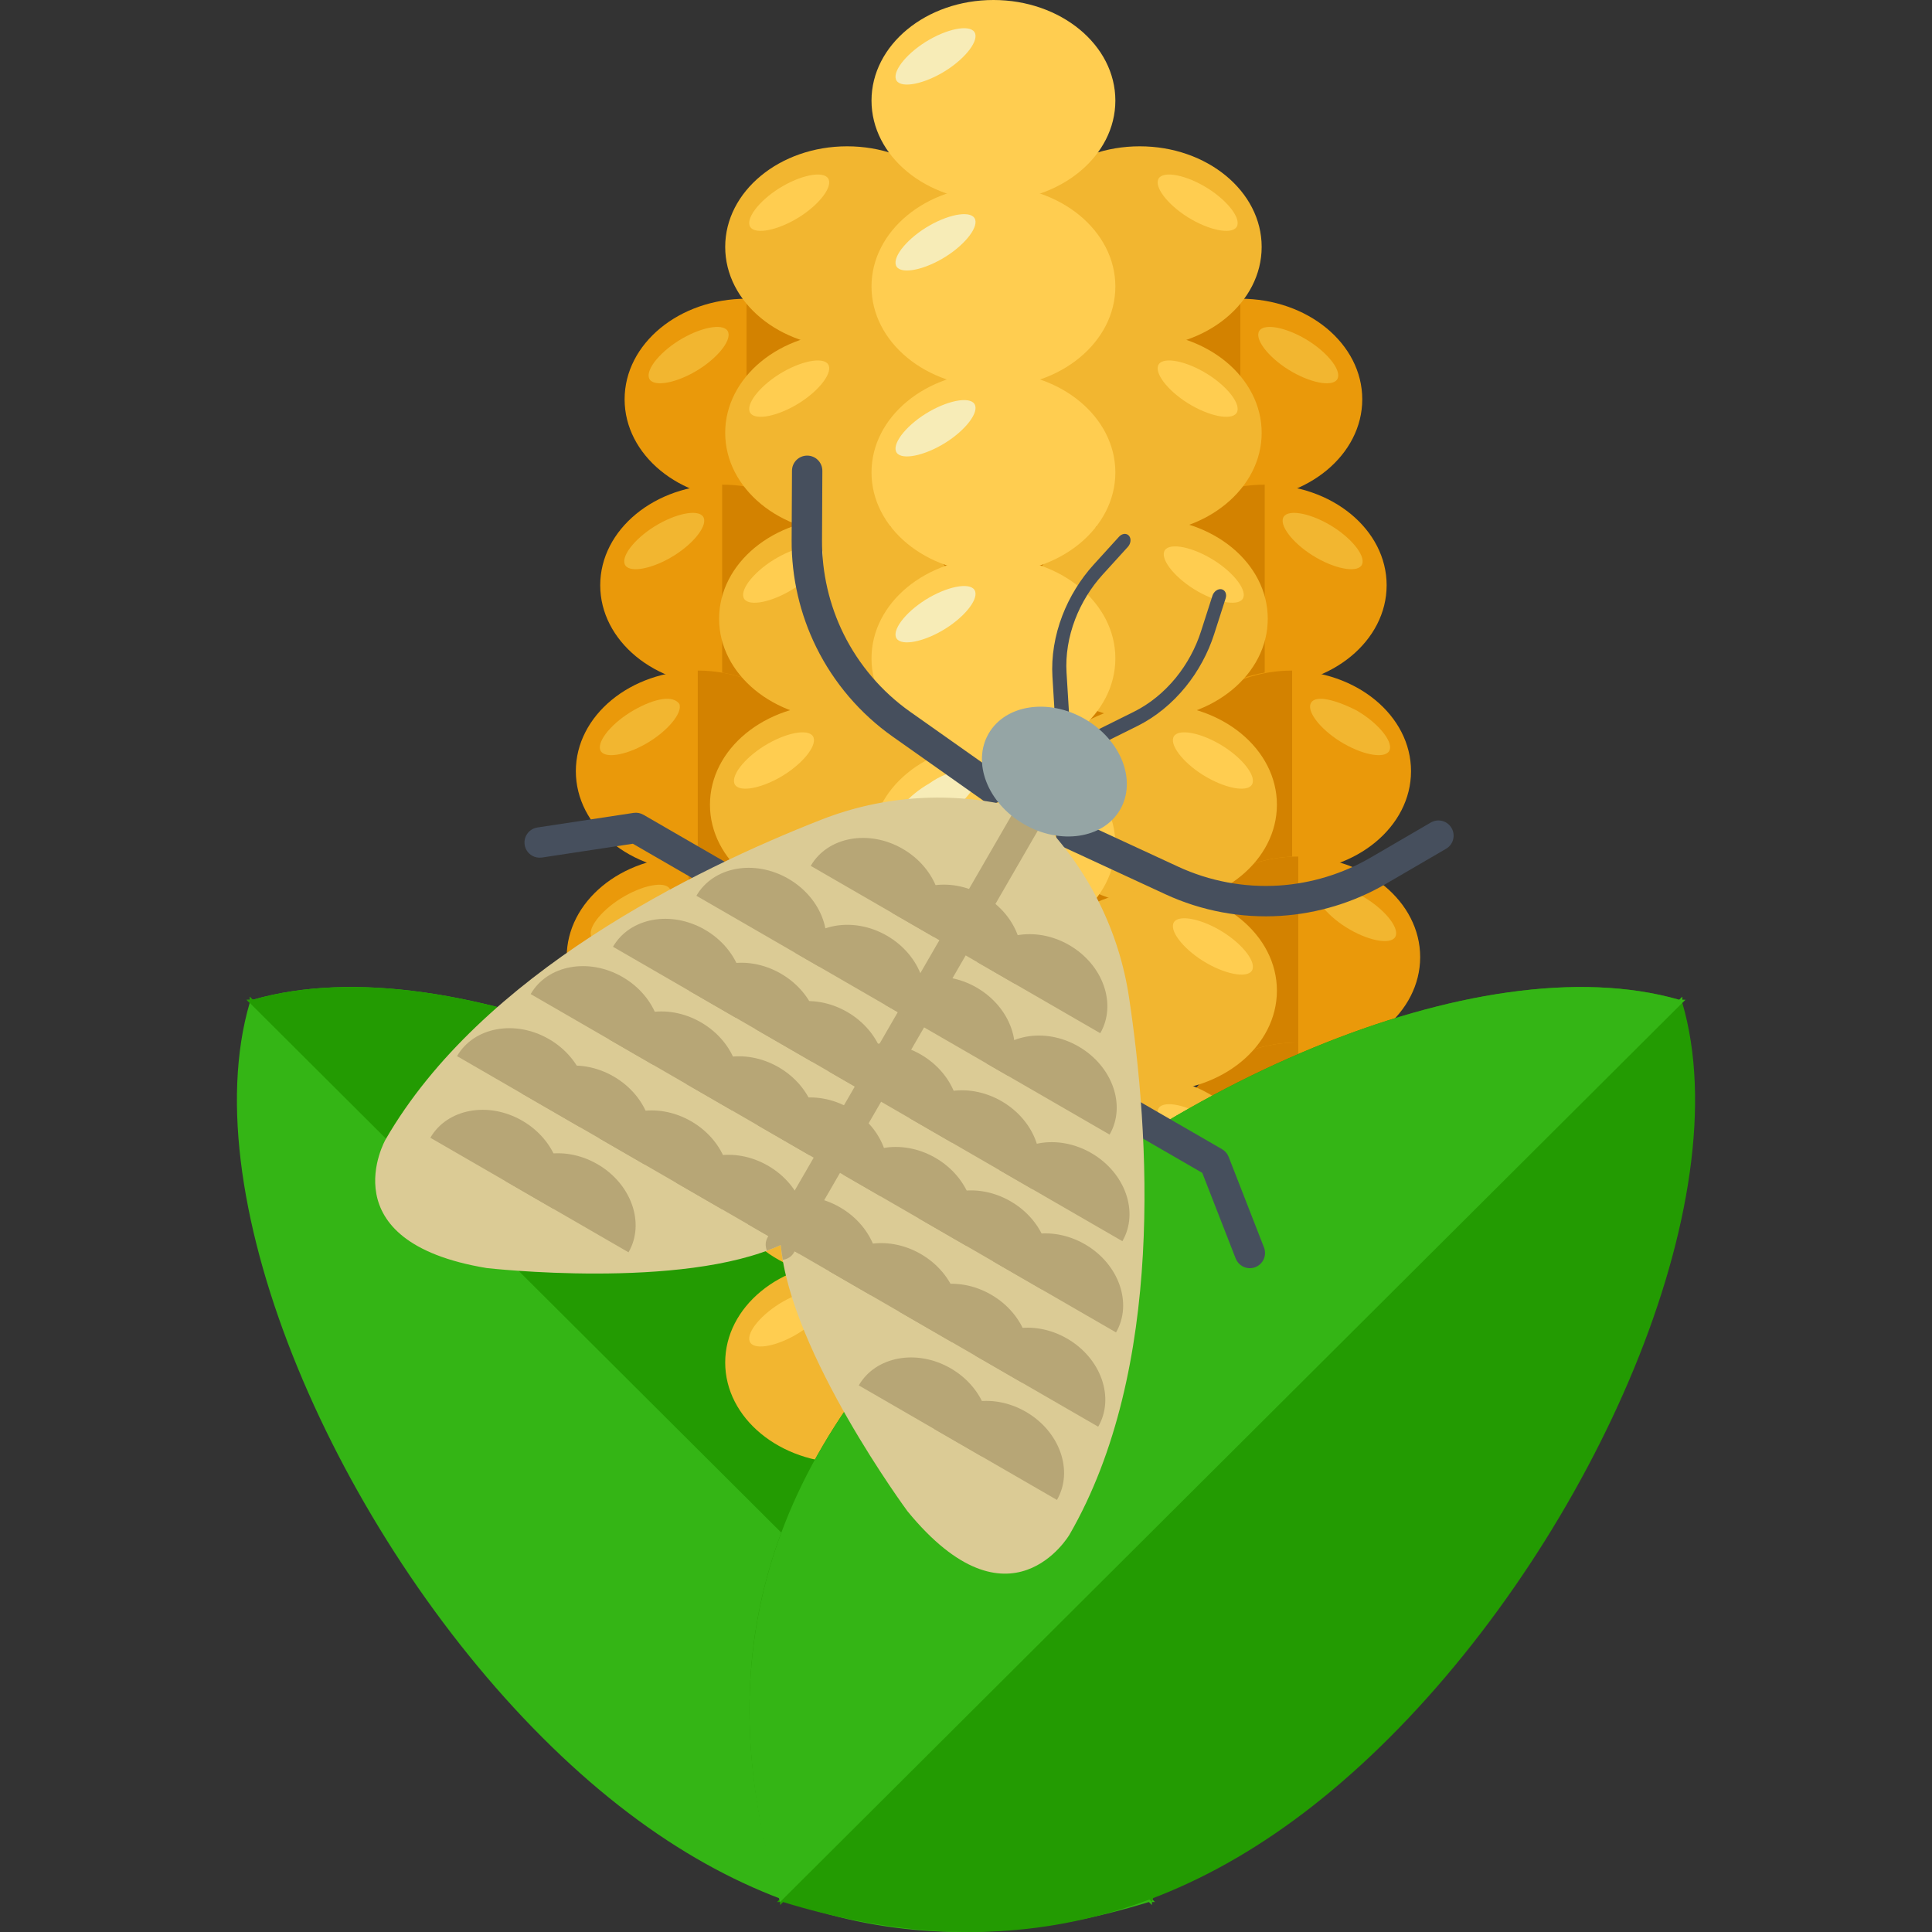 <?xml version="1.0" encoding="UTF-8" standalone="no"?>
<!-- Generator: Adobe Illustrator 19.0.0, SVG Export Plug-In . SVG Version: 6.00 Build 0)  -->

<svg
   xmlns:dc="http://purl.org/dc/elements/1.1/"
   xmlns:cc="http://creativecommons.org/ns#"
   xmlns:rdf="http://www.w3.org/1999/02/22-rdf-syntax-ns#"
   xmlns:svg="http://www.w3.org/2000/svg"
   xmlns="http://www.w3.org/2000/svg"
   xmlns:sodipodi="http://sodipodi.sourceforge.net/DTD/sodipodi-0.dtd"
   xmlns:inkscape="http://www.inkscape.org/namespaces/inkscape"
   version="1.1"
   id="Layer_1"
   x="0px"
   y="0px"
   viewBox="0 0 507.066 507.066"
   style="enable-background:new 0 0 507.066 507.066;"
   xml:space="preserve"
   sodipodi:docname="corn.svg"
   inkscape:version="0.92.3 (2405546, 2018-03-11)"><rect x="0" y="0" width="507.066" height="507.066" fill="#333333" stroke="none"/><defs
   id="defs51719" /><sodipodi:namedview
   pagecolor="#ffffff"
   bordercolor="#666666"
   borderopacity="1"
   objecttolerance="10"
   gridtolerance="10"
   guidetolerance="10"
   inkscape:pageopacity="0"
   inkscape:pageshadow="2"
   inkscape:window-width="2400"
   inkscape:window-height="1474"
   id="namedview51717"
   showgrid="false"
   inkscape:zoom="0.46542264"
   inkscape:cx="151.47523"
   inkscape:cy="253.533"
   inkscape:window-x="0"
   inkscape:window-y="60"
   inkscape:window-maximized="1"
   inkscape:current-layer="Layer_1" />
<rect
   x="229.533"
   y="53.6"
   style="fill:#D38200;"
   width="72"
   height="280"
   id="rect51504" />
<ellipse
   style="fill:#EA990A;"
   cx="195.933"
   cy="104.8"
   rx="32"
   ry="26.4"
   id="ellipse51506" />
<path
   style="fill:#D38200;"
   d="M195.933,78.4c17.6,0,32,12,32,26.4s-14.4,26.4-32,26.4"
   id="path51508" />
<path
   style="fill:#F2B630;"
   d="M191.133,87.2c0.8,2.4-3.2,7.2-8.8,10.4c-5.6,3.2-11.2,4-12,1.6s3.2-7.2,8.8-10.4  C184.733,85.6,190.333,84.8,191.133,87.2z"
   id="path51510" />
<ellipse
   style="fill:#EA990A;"
   cx="189.533"
   cy="153.6"
   rx="32"
   ry="26.4"
   id="ellipse51512" />
<path
   style="fill:#D38200;"
   d="M189.533,127.2c17.6,0,32,12,32,26.4s-14.4,26.4-32,26.4"
   id="path51514" />
<path
   style="fill:#F2B630;"
   d="M184.733,136c0.8,2.4-3.2,7.2-8.8,10.4s-11.2,4-12,1.6s3.2-7.2,8.8-10.4S183.933,133.6,184.733,136z"
   id="path51516" />
<ellipse
   style="fill:#EA990A;"
   cx="183.133"
   cy="202.4"
   rx="32"
   ry="26.4"
   id="ellipse51518" />
<path
   style="fill:#D38200;"
   d="M183.133,176c17.6,0,32,12,32,26.4s-14.4,26.4-32,26.4"
   id="path51520" />
<path
   style="fill:#F2B630;"
   d="M178.333,184.8c0.8,2.4-3.2,7.2-8.8,10.4s-11.2,4-12,1.6s3.2-7.2,8.8-10.4  C171.933,183.2,176.733,182.4,178.333,184.8z"
   id="path51522" />
<ellipse
   style="fill:#EA990A;"
   cx="180.733"
   cy="251.2"
   rx="32"
   ry="26.4"
   id="ellipse51524" />
<path
   style="fill:#D38200;"
   d="M180.733,224.8c17.6,0,32,12,32,26.4c0,14.4-14.4,26.4-32,26.4"
   id="path51526" />
<path
   style="fill:#F2B630;"
   d="M175.933,233.6c0.8,2.4-3.2,7.2-8.8,10.4s-11.2,4-12,1.6s3.2-7.2,8.8-10.4  C169.533,232,175.133,231.2,175.933,233.6z"
   id="path51528" />
<ellipse
   style="fill:#EA990A;"
   cx="181.533"
   cy="300"
   rx="32"
   ry="26.4"
   id="ellipse51530" />
<path
   style="fill:#D38200;"
   d="M181.533,273.6c17.6,0,32,12,32,26.4s-14.4,26.4-32,26.4"
   id="path51532" />
<path
   style="fill:#F7ECB7;"
   d="M176.733,282.4c0.8,2.4-3.2,7.2-8.8,10.4c-5.6,3.2-11.2,4-12,1.6s3.2-7.2,8.8-10.4  S175.133,280,176.733,282.4z"
   id="path51534" />
<ellipse
   style="fill:#FFCD50;"
   cx="195.933"
   cy="348.8"
   rx="32"
   ry="26.4"
   id="ellipse51536" />
<path
   style="fill:#F2B630;"
   d="M195.933,322.4c17.6,0,32,12,32,26.4s-14.4,26.4-32,26.4"
   id="path51538" />
<path
   style="fill:#F7ECB7;"
   d="M191.133,331.2c0.8,2.4-3.2,7.2-8.8,10.4c-5.6,3.2-11.2,4-12,1.6s3.2-7.2,8.8-10.4  C184.733,329.6,190.333,328.8,191.133,331.2z"
   id="path51540" />
<ellipse
   style="fill:#FFCD50;"
   cx="195.933"
   cy="397.6"
   rx="32"
   ry="26.4"
   id="ellipse51542" />
<path
   style="fill:#F2B630;"
   d="M195.933,371.2c17.6,0,32,12,32,26.4s-14.4,26.4-32,26.4"
   id="path51544" />
<path
   style="fill:#F7ECB7;"
   d="M191.133,380c0.8,2.4-3.2,7.2-8.8,10.4c-5.6,3.2-11.2,4-12,1.6s3.2-7.2,8.8-10.4  C184.733,378.4,190.333,377.6,191.133,380z"
   id="path51546" />
<path
   style="fill:#34B515;"
   d="M259.133,339.2c-53.6-53.6-140-92-192.8-76.8l-0.8-0.8c0,0,0,0,0,0.8c0,0,0,0-0.8,0l0.8,0.8  c-15.2,52,23.2,139.2,76.8,192.8s107.2,59.2,159.2,43.2l0.8,0.8c0,0,0,0,0-0.8c0,0,0,0,0.8,0l-0.8-0.8  C318.333,446.4,313.533,392.8,259.133,339.2z"
   id="path51548" />
<path
   style="fill:#239B02;"
   d="M302.333,499.2L302.333,499.2C302.333,500,302.333,499.2,302.333,499.2c0.8,0,0.8,0,0.8,0H302.333  c16-52.8,11.2-106.4-43.2-160c-53.6-53.6-140-92-192.8-76.8l-0.8-0.8c0,0,0,0,0,0.8c0,0,0,0-0.8,0l0.8,0.8"
   id="path51550" />
<ellipse
   style="fill:#F2B630;"
   cx="222.333"
   cy="64.8"
   rx="32"
   ry="26.4"
   id="ellipse51552" />
<path
   style="fill:#FFCD50;"
   d="M217.533,47.2c0.8,2.4-3.2,7.2-8.8,10.4c-5.6,3.2-11.2,4-12,1.6s3.2-7.2,8.8-10.4  C211.133,45.6,216.733,44.8,217.533,47.2z"
   id="path51554" />
<ellipse
   style="fill:#F2B630;"
   cx="222.333"
   cy="113.6"
   rx="32"
   ry="26.4"
   id="ellipse51556" />
<path
   style="fill:#FFCD50;"
   d="M217.533,96c0.8,2.4-3.2,7.2-8.8,10.4c-5.6,3.2-11.2,4-12,1.6s3.2-7.2,8.8-10.4  C211.133,94.4,216.733,93.6,217.533,96z"
   id="path51558" />
<ellipse
   style="fill:#F2B630;"
   cx="220.733"
   cy="162.4"
   rx="32"
   ry="26.4"
   id="ellipse51560" />
<path
   style="fill:#FFCD50;"
   d="M215.933,144.8c0.8,2.4-3.2,7.2-8.8,10.4s-11.2,4-12,1.6s3.2-7.2,8.8-10.4  S215.133,142.4,215.933,144.8z"
   id="path51562" />
<ellipse
   style="fill:#F2B630;"
   cx="218.333"
   cy="211.2"
   rx="32"
   ry="26.4"
   id="ellipse51564" />
<path
   style="fill:#FFCD50;"
   d="M213.533,193.6c0.8,2.4-3.2,7.2-8.8,10.4s-11.2,4-12,1.6s3.2-7.2,8.8-10.4  C207.133,192,212.733,191.2,213.533,193.6z"
   id="path51566" />
<ellipse
   style="fill:#F2B630;"
   cx="218.333"
   cy="260"
   rx="32"
   ry="26.4"
   id="ellipse51568" />
<path
   style="fill:#FFCD50;"
   d="M213.533,242.4c0.8,2.4-3.2,7.2-8.8,10.4s-11.2,4-12,1.6c-0.8-2.4,3.2-7.2,8.8-10.4  S212.733,240,213.533,242.4z"
   id="path51570" />
<ellipse
   style="fill:#F2B630;"
   cx="222.333"
   cy="308.8"
   rx="32"
   ry="26.4"
   id="ellipse51572" />
<path
   style="fill:#FFCD50;"
   d="M217.533,291.2c0.8,2.4-3.2,7.2-8.8,10.4c-5.6,3.2-11.2,4-12,1.6s3.2-7.2,8.8-10.4  S216.733,288.8,217.533,291.2z"
   id="path51574" />
<ellipse
   style="fill:#F2B630;"
   cx="222.333"
   cy="357.6"
   rx="32"
   ry="26.4"
   id="ellipse51576" />
<path
   style="fill:#FFCD50;"
   d="M217.533,340c0.8,2.4-3.2,7.2-8.8,10.4c-5.6,3.2-11.2,4-12,1.6s3.2-7.2,8.8-10.4  S216.733,337.6,217.533,340z"
   id="path51578" />
<ellipse
   style="fill:#EA990A;"
   cx="325.533"
   cy="104.8"
   rx="32"
   ry="26.4"
   id="ellipse51580" />
<path
   style="fill:#D38200;"
   d="M325.533,78.4c-17.6,0-32,12-32,26.4s14.4,26.4,32,26.4"
   id="path51582" />
<path
   style="fill:#F2B630;"
   d="M330.333,87.2c-0.8,2.4,3.2,7.2,8.8,10.4c5.6,3.2,11.2,4,12,1.6s-3.2-7.2-8.8-10.4  C336.733,85.6,331.133,84.8,330.333,87.2z"
   id="path51584" />
<ellipse
   style="fill:#EA990A;"
   cx="331.933"
   cy="153.6"
   rx="32"
   ry="26.4"
   id="ellipse51586" />
<path
   style="fill:#D38200;"
   d="M331.933,127.2c-17.6,0-32,12-32,26.4s14.4,26.4,32,26.4"
   id="path51588" />
<path
   style="fill:#F2B630;"
   d="M336.733,136c-0.8,2.4,3.2,7.2,8.8,10.4c5.6,3.2,11.2,4,12,1.6s-3.2-7.2-8.8-10.4  C343.133,134.4,337.533,133.6,336.733,136z"
   id="path51590" />
<ellipse
   style="fill:#EA990A;"
   cx="338.333"
   cy="202.4"
   rx="32"
   ry="26.4"
   id="ellipse51592" />
<path
   style="fill:#D38200;"
   d="M339.133,176c-17.6,0-32,12-32,26.4s14.4,26.4,32,26.4"
   id="path51594" />
<path
   style="fill:#F2B630;"
   d="M343.933,184.8c-0.8,2.4,3.2,7.2,8.8,10.4c5.6,3.2,11.2,4,12,1.6s-3.2-7.2-8.8-10.4  C349.533,183.2,344.733,182.4,343.933,184.8z"
   id="path51596" />
<ellipse
   style="fill:#EA990A;"
   cx="340.733"
   cy="251.2"
   rx="32"
   ry="26.4"
   id="ellipse51598" />
<path
   style="fill:#D38200;"
   d="M340.733,224.8c-17.6,0-32,12-32,26.4c0,14.4,14.4,26.4,32,26.4"
   id="path51600" />
<path
   style="fill:#F2B630;"
   d="M345.533,233.6c-0.8,2.4,3.2,7.2,8.8,10.4c5.6,3.2,11.2,4,12,1.6s-3.2-7.2-8.8-10.4  S346.333,231.2,345.533,233.6z"
   id="path51602" />
<ellipse
   style="fill:#EA990A;"
   cx="340.733"
   cy="300"
   rx="32"
   ry="26.4"
   id="ellipse51604" />
<path
   style="fill:#D38200;"
   d="M340.733,273.6c-17.6,0-32,12-32,26.4s14.4,26.4,32,26.4"
   id="path51606" />
<path
   style="fill:#F7ECB7;"
   d="M345.533,282.4c-0.8,2.4,3.2,7.2,8.8,10.4c5.6,3.2,11.2,4,12,1.6s-3.2-7.2-8.8-10.4  C351.133,280.8,346.333,280,345.533,282.4z"
   id="path51608" />
<ellipse
   style="fill:#FFCD50;"
   cx="325.533"
   cy="348.8"
   rx="32"
   ry="26.4"
   id="ellipse51610" />
<path
   style="fill:#F2B630;"
   d="M325.533,322.4c-17.6,0-32,12-32,26.4s14.4,26.4,32,26.4"
   id="path51612" />
<path
   style="fill:#F7ECB7;"
   d="M330.333,331.2c-0.8,2.4,3.2,6.4,8.8,10.4c5.6,3.2,11.2,4,12,1.6s-3.2-7.2-8.8-10.4  C336.733,329.6,331.133,328.8,330.333,331.2z"
   id="path51614" />
<ellipse
   style="fill:#FFCD50;"
   cx="325.533"
   cy="397.6"
   rx="32"
   ry="26.4"
   id="ellipse51616" />
<path
   style="fill:#F2B630;"
   d="M325.533,371.2c-17.6,0-32,12-32,26.4s14.4,26.4,32,26.4"
   id="path51618" />
<path
   style="fill:#F7ECB7;"
   d="M330.333,380c-0.8,2.4,3.2,7.2,8.8,10.4c5.6,3.2,11.2,4,12,1.6s-3.2-7.2-8.8-10.4  C336.733,378.4,331.133,377.6,330.333,380z"
   id="path51620" />
<ellipse
   style="fill:#F2B630;"
   cx="299.133"
   cy="64.8"
   rx="32"
   ry="26.4"
   id="ellipse51622" />
<path
   style="fill:#FFCD50;"
   d="M303.933,47.2c-0.8,2.4,3.2,7.2,8.8,10.4c5.6,3.2,11.2,4,12,1.6s-3.2-7.2-8.8-10.4  C310.333,45.6,304.733,44.8,303.933,47.2z"
   id="path51624" />
<ellipse
   style="fill:#F2B630;"
   cx="299.133"
   cy="113.6"
   rx="32"
   ry="26.4"
   id="ellipse51626" />
<path
   style="fill:#FFCD50;"
   d="M303.933,96c-0.8,2.4,3.2,7.2,8.8,10.4c5.6,3.2,11.2,4,12,1.6s-3.2-7.2-8.8-10.4  C310.333,94.4,304.733,93.6,303.933,96z"
   id="path51628" />
<ellipse
   style="fill:#F2B630;"
   cx="300.733"
   cy="162.4"
   rx="32"
   ry="26.4"
   id="ellipse51630" />
<path
   style="fill:#FFCD50;"
   d="M305.533,144.8c-0.8,2.4,3.2,7.2,8.8,10.4c5.6,3.2,11.2,4,12,1.6s-3.2-7.2-8.8-10.4  C311.933,143.2,306.333,142.4,305.533,144.8z"
   id="path51632" />
<ellipse
   style="fill:#F2B630;"
   cx="303.133"
   cy="211.2"
   rx="32"
   ry="26.4"
   id="ellipse51634" />
<path
   style="fill:#FFCD50;"
   d="M307.933,193.6c-0.8,2.4,3.2,7.2,8.8,10.4c5.6,3.2,11.2,4,12,1.6s-3.2-7.2-8.8-10.4  C314.333,192,308.733,191.2,307.933,193.6z"
   id="path51636" />
<ellipse
   style="fill:#F2B630;"
   cx="303.133"
   cy="260"
   rx="32"
   ry="26.4"
   id="ellipse51638" />
<path
   style="fill:#FFCD50;"
   d="M307.933,242.4c-0.8,2.4,3.2,7.2,8.8,10.4c5.6,3.2,11.2,4,12,1.6c0.8-2.4-3.2-7.2-8.8-10.4  C314.333,240.8,308.733,240,307.933,242.4z"
   id="path51640" />
<ellipse
   style="fill:#F2B630;"
   cx="299.133"
   cy="308.8"
   rx="32"
   ry="26.4"
   id="ellipse51642" />
<path
   style="fill:#FFCD50;"
   d="M303.933,291.2c-0.8,2.4,3.2,7.2,8.8,10.4c5.6,3.2,11.2,4,12,1.6s-3.2-7.2-8.8-10.4  C310.333,289.6,304.733,288.8,303.933,291.2z"
   id="path51644" />
<ellipse
   style="fill:#F2B630;"
   cx="299.133"
   cy="357.6"
   rx="32"
   ry="26.4"
   id="ellipse51646" />
<path
   style="fill:#EA990A;"
   d="M299.133,331.2c-17.6,0-32,12-32,26.4s14.4,26.4,32,26.4"
   id="path51648" />
<g
   id="g51654">
	<path
   style="fill:#FFCD50;"
   d="M303.933,340c-0.8,2.4,3.2,7.2,8.8,10.4c5.6,3.2,11.2,4,12,1.6s-3.2-7.2-8.8-10.4   C310.333,338.4,304.733,337.6,303.933,340z"
   id="path51650" />
	<ellipse
   style="fill:#FFCD50;"
   cx="260.733"
   cy="26.4"
   rx="32"
   ry="26.4"
   id="ellipse51652" />
</g>
<path
   style="fill:#F7ECB7;"
   d="M255.933,8.8c0.8,2.4-3.2,7.2-8.8,10.4s-11.2,4-12,1.6s3.2-7.2,8.8-10.4S255.133,6.4,255.933,8.8z"
   id="path51656" />
<ellipse
   style="fill:#FFCD50;"
   cx="260.733"
   cy="75.2"
   rx="32"
   ry="26.4"
   id="ellipse51658" />
<path
   style="fill:#F7ECB7;"
   d="M255.933,57.6c0.8,2.4-3.2,7.2-8.8,10.4c-5.6,3.2-11.2,4-12,1.6s3.2-7.2,8.8-10.4  C249.533,56,255.133,55.2,255.933,57.6z"
   id="path51660" />
<ellipse
   style="fill:#FFCD50;"
   cx="260.733"
   cy="124"
   rx="32"
   ry="26.4"
   id="ellipse51662" />
<path
   style="fill:#F7ECB7;"
   d="M255.933,106.4c0.8,2.4-3.2,7.2-8.8,10.4c-5.6,3.2-11.2,4-12,1.6s3.2-7.2,8.8-10.4  S255.133,104,255.933,106.4z"
   id="path51664" />
<ellipse
   style="fill:#FFCD50;"
   cx="260.733"
   cy="172.8"
   rx="32"
   ry="26.4"
   id="ellipse51666" />
<path
   style="fill:#F7ECB7;"
   d="M255.933,155.2c0.8,2.4-3.2,7.2-8.8,10.4s-11.2,4-12,1.6s3.2-7.2,8.8-10.4  C249.533,153.6,255.133,152.8,255.933,155.2z"
   id="path51668" />
<ellipse
   style="fill:#FFCD50;"
   cx="260.733"
   cy="221.6"
   rx="32"
   ry="26.4"
   id="ellipse51670" />
<path
   style="fill:#F7ECB7;"
   d="M255.933,204c0.8,2.4-3.2,7.2-8.8,10.4s-11.2,4-12,1.6s3.2-7.2,8.8-10.4  C249.533,201.6,255.133,201.6,255.933,204z"
   id="path51672" />
<ellipse
   style="fill:#FFCD50;"
   cx="260.733"
   cy="270.4"
   rx="32"
   ry="26.4"
   id="ellipse51674" />
<path
   style="fill:#F7ECB7;"
   d="M255.933,252c0.8,2.4-3.2,7.2-8.8,10.4c-5.6,3.2-11.2,4-12,1.6s3.2-7.2,8.8-10.4  C249.533,250.4,255.133,249.6,255.933,252z"
   id="path51676" />
<ellipse
   style="fill:#FFCD50;"
   cx="260.733"
   cy="319.2"
   rx="32"
   ry="26.4"
   id="ellipse51678" />
<path
   style="fill:#F7ECB7;"
   d="M255.933,300.8c0.8,2.4-3.2,7.2-8.8,10.4c-5.6,3.2-11.2,4-12,1.6s3.2-7.2,8.8-10.4  C249.533,299.2,255.133,298.4,255.933,300.8z"
   id="path51680" />
<path
   style="fill:#239B02;"
   d="M247.933,339.2c53.6-53.6,140-92,192.8-76.8l0.8-0.8c0,0,0,0,0,0.8c0,0,0,0,0.8,0l-0.8,0.8  c15.2,52-23.2,139.2-76.8,192.8s-107.2,59.2-159.2,43.2l-0.8,0.8c0,0,0,0,0-0.8c0,0,0,0-0.8,0l0.8-0.8  C188.733,446.4,193.533,392.8,247.933,339.2z"
   id="path51682" />
<path
   style="fill:#34B515;"
   d="M204.733,499.2L204.733,499.2C204.733,500,204.733,499.2,204.733,499.2c-0.8,0-0.8,0-0.8,0H204.733  c-16-52.8-11.2-106.4,43.2-160c53.6-53.6,140-92,192.8-76.8l0.8-0.8c0,0,0,0,0,0.8c0,0,0,0,0.8,0l-0.8,0.8"
   id="path51684" />
<g
   id="g51686">
</g>
<g
   id="g51688">
</g>
<g
   id="g51690">
</g>
<g
   id="g51692">
</g>
<g
   id="g51694">
</g>
<g
   id="g51696">
</g>
<g
   id="g51698">
</g>
<g
   id="g51700">
</g>
<g
   id="g51702">
</g>
<g
   id="g51704">
</g>
<g
   id="g51706">
</g>
<g
   id="g51708">
</g>
<g
   id="g51710">
</g>
<g
   id="g51712">
</g>
<g
   id="g51714">
</g>
<g
   id="g52447"
   transform="matrix(0.391,0.226,-0.226,0.391,-244.711,47.881)"><g
     transform="translate(914.869,-369.648)"
     id="g49617"><g
       id="g49597"><path
         inkscape:connector-curvature="0"
         id="path49589"
         d="m 229.636,123.595 c -0.265,0 -0.538,-0.009 -0.812,-0.035 l -64.247,-5.844 C 141.625,115.633 119.362,107.776 100.18,94.985 82.348,83.103 67.315,66.984 56.678,48.375 L 36.586,13.215 C 34.158,8.987 35.633,3.593 39.87,1.174 44.09,-1.262 49.492,0.221 51.911,4.458 l 20.1,35.16 c 9.278,16.243 22.413,30.305 37.959,40.678 16.746,11.158 36.175,18.017 56.214,19.836 l 64.247,5.844 c 4.855,0.441 8.43,4.74 7.989,9.587 -0.424,4.589 -4.264,8.032 -8.784,8.032"
         style="fill:#464f5d" /><path
         inkscape:connector-curvature="0"
         id="path49591"
         d="m 282.584,123.595 c -4.52,0 -8.36,-3.443 -8.783,-8.033 -0.441,-4.846 3.134,-9.145 7.989,-9.587 l 64.247,-5.844 c 20.039,-1.818 39.468,-8.678 56.214,-19.836 15.545,-10.372 28.681,-24.435 37.959,-40.678 l 20.1,-35.16 c 2.41,-4.237 7.804,-5.72 12.041,-3.284 4.237,2.419 5.711,7.812 3.284,12.041 l -20.092,35.16 c -10.637,18.609 -25.671,34.728 -43.502,46.61 -19.182,12.791 -41.445,20.648 -64.397,22.731 l -64.247,5.844 c -0.275,0.027 -0.548,0.036 -0.813,0.036"
         style="fill:#464f5d" /><path
         inkscape:connector-curvature="0"
         id="path49593"
         d="m 17.774,282.482 c -2.595,0 -5.155,-1.13 -6.903,-3.31 -3.046,-3.814 -2.428,-9.366 1.377,-12.412 l 44.138,-35.31 c 1.571,-1.254 3.505,-1.933 5.517,-1.933 h 61.793 c 4.882,0 8.828,3.955 8.828,8.828 0,4.873 -3.946,8.828 -8.828,8.828 H 65.001 L 23.282,280.55 c -1.633,1.297 -3.575,1.932 -5.508,1.932"
         style="fill:#464f5d" /><path
         inkscape:connector-curvature="0"
         id="path49595"
         d="m 494.446,282.482 c -1.933,0 -3.875,-0.636 -5.508,-1.933 l -41.719,-33.377 h -58.695 c -4.882,0 -8.828,-3.955 -8.828,-8.828 0,-4.873 3.946,-8.828 8.828,-8.828 h 61.793 c 2.013,0 3.946,0.68 5.517,1.933 l 44.138,35.31 c 3.805,3.046 4.423,8.598 1.377,12.412 -1.748,2.181 -4.308,3.311 -6.903,3.311"
         style="fill:#464f5d" /><path
         inkscape:connector-curvature="0"
         style="fill:#464f5d;stroke-width:0.487"
         d="m 245.729,68.528 c -0.081,-0.102 -0.163,-0.211 -0.239,-0.327 L 227.545,41.125 c -6.412,-9.671 -10.839,-21.306 -12.802,-33.657 -1.828,-11.478 -1.495,-23.512 0.955,-34.81 l 4.63,-21.343 c 0.553,-2.571 2.664,-4.085 4.709,-3.383 2.045,0.689 3.249,3.349 2.691,5.92 l -4.627,21.347 c -2.14,9.859 -2.425,20.365 -0.835,30.377 1.717,10.779 5.579,20.934 11.177,29.378 l 17.945,27.076 c 1.356,2.046 1.134,5.087 -0.491,6.789 -1.54,1.609 -3.778,1.456 -5.167,-0.29"
         id="path50199" /><path
         inkscape:connector-curvature="0"
         style="fill:#464f5d;stroke-width:0.487"
         d="m 266.491,68.528 c -1.389,1.746 -3.627,1.899 -5.167,0.29 -1.624,-1.702 -1.847,-4.743 -0.491,-6.789 l 17.945,-27.076 c 5.599,-8.443 9.461,-18.598 11.177,-29.378 1.589,-10.012 1.305,-20.518 -0.835,-30.377 l -4.627,-21.347 c -0.561,-2.568 0.64,-5.224 2.691,-5.92 2.045,-0.702 4.155,0.812 4.709,3.383 l 4.63,21.343 c 2.449,11.298 2.783,23.332 0.955,34.81 -1.964,12.351 -6.39,23.986 -12.802,33.657 L 266.73,68.2 c -0.076,0.117 -0.157,0.226 -0.239,0.328"
         id="path50201" /></g><path
       inkscape:connector-curvature="0"
       id="path49599"
       d="m 359.273,180.103 c -24.223,-30.349 -57.335,-52.25 -94.685,-62.914 l -8.483,-2.428 -8.474,2.428 c -37.35,10.664 -70.462,32.565 -94.685,62.914 -49.664,62.226 -126.358,176.34 -126.358,287.762 0,0 0.371,68.414 88.276,35.31 0,0 104.828,-45.612 141.241,-97.103 36.414,51.491 141.241,97.103 141.241,97.103 87.905,33.103 88.276,-35.31 88.276,-35.31 10e-4,-111.423 -76.685,-225.537 -126.349,-287.762"
       style="fill:#dbcb95" /><path
       inkscape:connector-curvature="0"
       id="path49601"
       d="m 264.592,117.185 -8.483,-2.428 -8.483,2.428 c -0.124,0.026 -0.23,0.079 -0.344,0.106 v 288.777 c 0,2.834 1.421,5.252 3.513,6.859 1.88,-2.269 3.681,-4.555 5.314,-6.859 1.633,2.304 3.443,4.59 5.332,6.859 2.074,-1.615 3.496,-4.025 3.496,-6.859 V 117.291 c -0.115,-0.027 -0.221,-0.08 -0.345,-0.106"
       style="fill:#b7a676" /><path
       inkscape:connector-curvature="0"
       id="path49609"
       d="m 211.972,88.284 c 0,-19.5 19.756,-35.31 44.138,-35.31 24.382,0 44.138,15.81 44.138,35.31 0,19.5 -19.756,35.31 -44.138,35.31 -24.382,0 -44.138,-15.81 -44.138,-35.31"
       style="fill:#95a5a5" /><g
       id="g49615"><path
         sodipodi:nodetypes="csc"
         inkscape:connector-curvature="0"
         id="path50219"
         d="m 160.938,206.576 c 0,-19.5 18.482,-35.31 41.279,-35.31 22.796,0 41.279,15.81 41.279,35.31"
         style="fill:#b7a676;stroke-width:1.081" /><path
         style="fill:#b7a676;stroke-width:1.081"
         d="m 215.199,206.576 c 0,-19.5 18.482,-35.31 41.279,-35.31 22.796,0 41.279,15.81 41.279,35.31"
         id="path50231"
         inkscape:connector-curvature="0"
         sodipodi:nodetypes="csc" /><path
         sodipodi:nodetypes="csc"
         inkscape:connector-curvature="0"
         id="path50233"
         d="m 272.715,206.576 c 0,-19.5 18.482,-35.31 41.279,-35.31 22.796,0 41.279,15.81 41.279,35.31"
         style="fill:#b7a676;stroke-width:1.081" /><path
         style="fill:#b7a676;stroke-width:1.081"
         d="m 112.104,254.868 c 0,-19.5 18.482,-35.31 41.279,-35.31 22.796,0 41.279,15.81 41.279,35.31"
         id="path50237"
         inkscape:connector-curvature="0"
         sodipodi:nodetypes="csc" /><path
         sodipodi:nodetypes="csc"
         inkscape:connector-curvature="0"
         id="path50239"
         d="m 178.302,254.868 c 0,-19.5 18.482,-35.31 41.279,-35.31 22.796,0 41.279,15.81 41.279,35.31"
         style="fill:#b7a676;stroke-width:1.081" /><path
         style="fill:#b7a676;stroke-width:1.081"
         d="m 238.531,254.868 c 0,-19.5 18.482,-35.31 41.279,-35.31 22.796,0 41.279,15.81 41.279,35.31"
         id="path50241"
         inkscape:connector-curvature="0"
         sodipodi:nodetypes="csc" /><path
         sodipodi:nodetypes="csc"
         inkscape:connector-curvature="0"
         id="path50243"
         d="m 306.899,254.868 c 0,-19.5 18.482,-35.31 41.279,-35.31 22.796,0 41.279,15.81 41.279,35.31"
         style="fill:#b7a676;stroke-width:1.081" /><path
         style="fill:#b7a676;stroke-width:1.081"
         d="m 344.339,304.788 c 0,-19.5 18.482,-35.31 41.279,-35.31 22.796,0 41.279,15.81 41.279,35.31"
         id="path50245"
         inkscape:connector-curvature="0"
         sodipodi:nodetypes="csc" /><path
         sodipodi:nodetypes="csc"
         inkscape:connector-curvature="0"
         id="path50247"
         d="m 284.11,304.788 c 0,-19.5 18.482,-35.31 41.279,-35.31 22.796,0 41.279,15.81 41.279,35.31"
         style="fill:#b7a676;stroke-width:1.081" /><path
         style="fill:#b7a676;stroke-width:1.081"
         d="m 229.849,304.788 c 0,-19.5 18.482,-35.31 41.279,-35.31 22.796,0 41.279,15.81 41.279,35.31"
         id="path50249"
         inkscape:connector-curvature="0"
         sodipodi:nodetypes="csc" /><path
         sodipodi:nodetypes="csc"
         inkscape:connector-curvature="0"
         id="path50251"
         d="m 180.472,304.788 c 0,-19.5 18.482,-35.31 41.279,-35.31 22.796,0 41.279,15.81 41.279,35.31"
         style="fill:#b7a676;stroke-width:1.081" /><path
         style="fill:#b7a676;stroke-width:1.081"
         d="m 135.978,304.788 c 0,-19.5 18.482,-35.31 41.279,-35.31 22.796,0 41.279,15.81 41.279,35.31"
         id="path50253"
         inkscape:connector-curvature="0"
         sodipodi:nodetypes="csc" /><path
         sodipodi:nodetypes="csc"
         inkscape:connector-curvature="0"
         id="path50255"
         d="m 84.973,304.788 c 0,-19.5 18.482,-35.31 41.279,-35.31 22.796,0 41.279,15.81 41.279,35.31"
         style="fill:#b7a676;stroke-width:1.081" /><path
         style="fill:#b7a676;stroke-width:1.081"
         d="m 57.3,352.537 c 0,-19.5 18.482,-35.31 41.279,-35.31 22.796,0 41.279,15.81 41.279,35.31"
         id="path50257"
         inkscape:connector-curvature="0"
         sodipodi:nodetypes="csc" /><path
         sodipodi:nodetypes="csc"
         inkscape:connector-curvature="0"
         id="path50259"
         d="m 109.933,352.537 c 0,-19.5 18.482,-35.31 41.279,-35.31 22.796,0 41.279,15.81 41.279,35.31"
         style="fill:#b7a676;stroke-width:1.081" /><path
         style="fill:#b7a676;stroke-width:1.081"
         d="m 162.023,352.537 c 0,-19.5 18.482,-35.31 41.279,-35.31 22.796,0 41.279,15.81 41.279,35.31"
         id="path50261"
         inkscape:connector-curvature="0"
         sodipodi:nodetypes="csc" /><path
         sodipodi:nodetypes="csc"
         inkscape:connector-curvature="0"
         id="path50263"
         d="m 209.773,352.537 c 0,-19.5 18.482,-35.31 41.279,-35.31 22.796,0 41.279,15.81 41.279,35.31"
         style="fill:#b7a676;stroke-width:1.081" /><path
         style="fill:#b7a676;stroke-width:1.081"
         d="m 267.289,352.537 c 0,-19.5 18.482,-35.31 41.279,-35.31 22.796,0 41.279,15.81 41.279,35.31"
         id="path50265"
         inkscape:connector-curvature="0"
         sodipodi:nodetypes="csc" /><path
         sodipodi:nodetypes="csc"
         inkscape:connector-curvature="0"
         id="path50267"
         d="m 317.751,352.537 c 0,-19.5 18.482,-35.31 41.279,-35.31 22.796,0 41.279,15.81 41.279,35.31"
         style="fill:#b7a676;stroke-width:1.081" /><path
         style="fill:#b7a676;stroke-width:1.081"
         d="m 367.671,352.537 c 0,-19.5 18.482,-35.31 41.279,-35.31 22.796,0 41.279,15.81 41.279,35.31"
         id="path50269"
         inkscape:connector-curvature="0"
         sodipodi:nodetypes="csc" /><path
         style="fill:#b7a676;stroke-width:1.081"
         d="m 38.309,405.17 c 0,-19.5 18.482,-35.31 41.279,-35.31 22.796,0 41.279,15.81 41.279,35.31"
         id="path50271"
         inkscape:connector-curvature="0"
         sodipodi:nodetypes="csc" /><path
         sodipodi:nodetypes="csc"
         inkscape:connector-curvature="0"
         id="path50273"
         d="m 81.718,405.17 c 0,-19.5 18.482,-35.31 41.279,-35.31 22.796,0 41.279,15.81 41.279,35.31"
         style="fill:#b7a676;stroke-width:1.081" /><path
         style="fill:#b7a676;stroke-width:1.081"
         d="m 133.808,405.17 c 0,-19.5 18.482,-35.31 41.279,-35.31 22.796,0 41.279,15.81 41.279,35.31"
         id="path50275"
         inkscape:connector-curvature="0"
         sodipodi:nodetypes="csc" /><path
         sodipodi:nodetypes="csc"
         inkscape:connector-curvature="0"
         id="path50277"
         d="m 185.355,405.17 c 0,-19.5 18.482,-35.31 41.279,-35.31 22.796,0 41.279,15.81 41.279,35.31"
         style="fill:#b7a676;stroke-width:1.081" /><path
         style="fill:#b7a676;stroke-width:1.081"
         d="m 233.647,405.17 c 0,-19.5 18.482,-35.31 41.279,-35.31 22.796,0 41.279,15.81 41.279,35.31"
         id="path50279"
         inkscape:connector-curvature="0"
         sodipodi:nodetypes="csc" /><path
         sodipodi:nodetypes="csc"
         inkscape:connector-curvature="0"
         id="path50281"
         d="m 287.908,405.17 c 0,-19.5 18.482,-35.31 41.279,-35.31 22.796,0 41.279,15.81 41.279,35.31"
         style="fill:#b7a676;stroke-width:1.081" /><path
         style="fill:#b7a676;stroke-width:1.081"
         d="m 335.115,405.17 c 0,-19.5 18.482,-35.31 41.279,-35.31 22.796,0 41.279,15.81 41.279,35.31"
         id="path50283"
         inkscape:connector-curvature="0"
         sodipodi:nodetypes="csc" /><path
         sodipodi:nodetypes="csc"
         inkscape:connector-curvature="0"
         id="path50285"
         d="m 386.12,405.17 c 0,-19.5 18.482,-35.31 41.279,-35.31 22.796,0 41.279,15.81 41.279,35.31"
         style="fill:#b7a676;stroke-width:1.081" /><path
         sodipodi:nodetypes="csc"
         inkscape:connector-curvature="0"
         id="path50287"
         d="m 48.619,454.004 c 0,-19.5 18.482,-35.31 41.279,-35.31 22.796,0 41.279,15.81 41.279,35.31"
         style="fill:#b7a676;stroke-width:1.081" /><path
         style="fill:#b7a676;stroke-width:1.081"
         d="m 99.081,454.004 c 0,-19.5 18.482,-35.31 41.279,-35.31 22.796,0 41.279,15.81 41.279,35.31"
         id="path50289"
         inkscape:connector-curvature="0"
         sodipodi:nodetypes="csc" /><path
         style="fill:#b7a676;stroke-width:1.081"
         d="m 336.2,454.004 c 0,-19.5 18.482,-35.31 41.279,-35.31 22.796,0 41.279,15.81 41.279,35.31"
         id="path50293"
         inkscape:connector-curvature="0"
         sodipodi:nodetypes="csc" /><path
         sodipodi:nodetypes="csc"
         inkscape:connector-curvature="0"
         id="path50295"
         d="m 386.662,454.004 c 0,-19.5 18.482,-35.31 41.279,-35.31 22.796,0 41.279,15.81 41.279,35.31"
         style="fill:#b7a676;stroke-width:1.081" /></g></g><g
     transform="translate(914.869,-369.648)"
     id="g49619" /><g
     transform="translate(914.869,-369.648)"
     id="g49621" /><g
     transform="translate(914.869,-369.648)"
     id="g49623" /><g
     transform="translate(914.869,-369.648)"
     id="g49625" /><g
     transform="translate(914.869,-369.648)"
     id="g49627" /><g
     transform="translate(914.869,-369.648)"
     id="g49629" /><g
     transform="translate(914.869,-369.648)"
     id="g49631" /><g
     transform="translate(914.869,-369.648)"
     id="g49633" /><g
     transform="translate(914.869,-369.648)"
     id="g49635" /><g
     transform="translate(914.869,-369.648)"
     id="g49637" /><g
     transform="translate(914.869,-369.648)"
     id="g49639" /><g
     transform="translate(914.869,-369.648)"
     id="g49641" /><g
     transform="translate(914.869,-369.648)"
     id="g49643" /><g
     transform="translate(914.869,-369.648)"
     id="g49645" /><g
     transform="translate(914.869,-369.648)"
     id="g49647" /></g></svg>